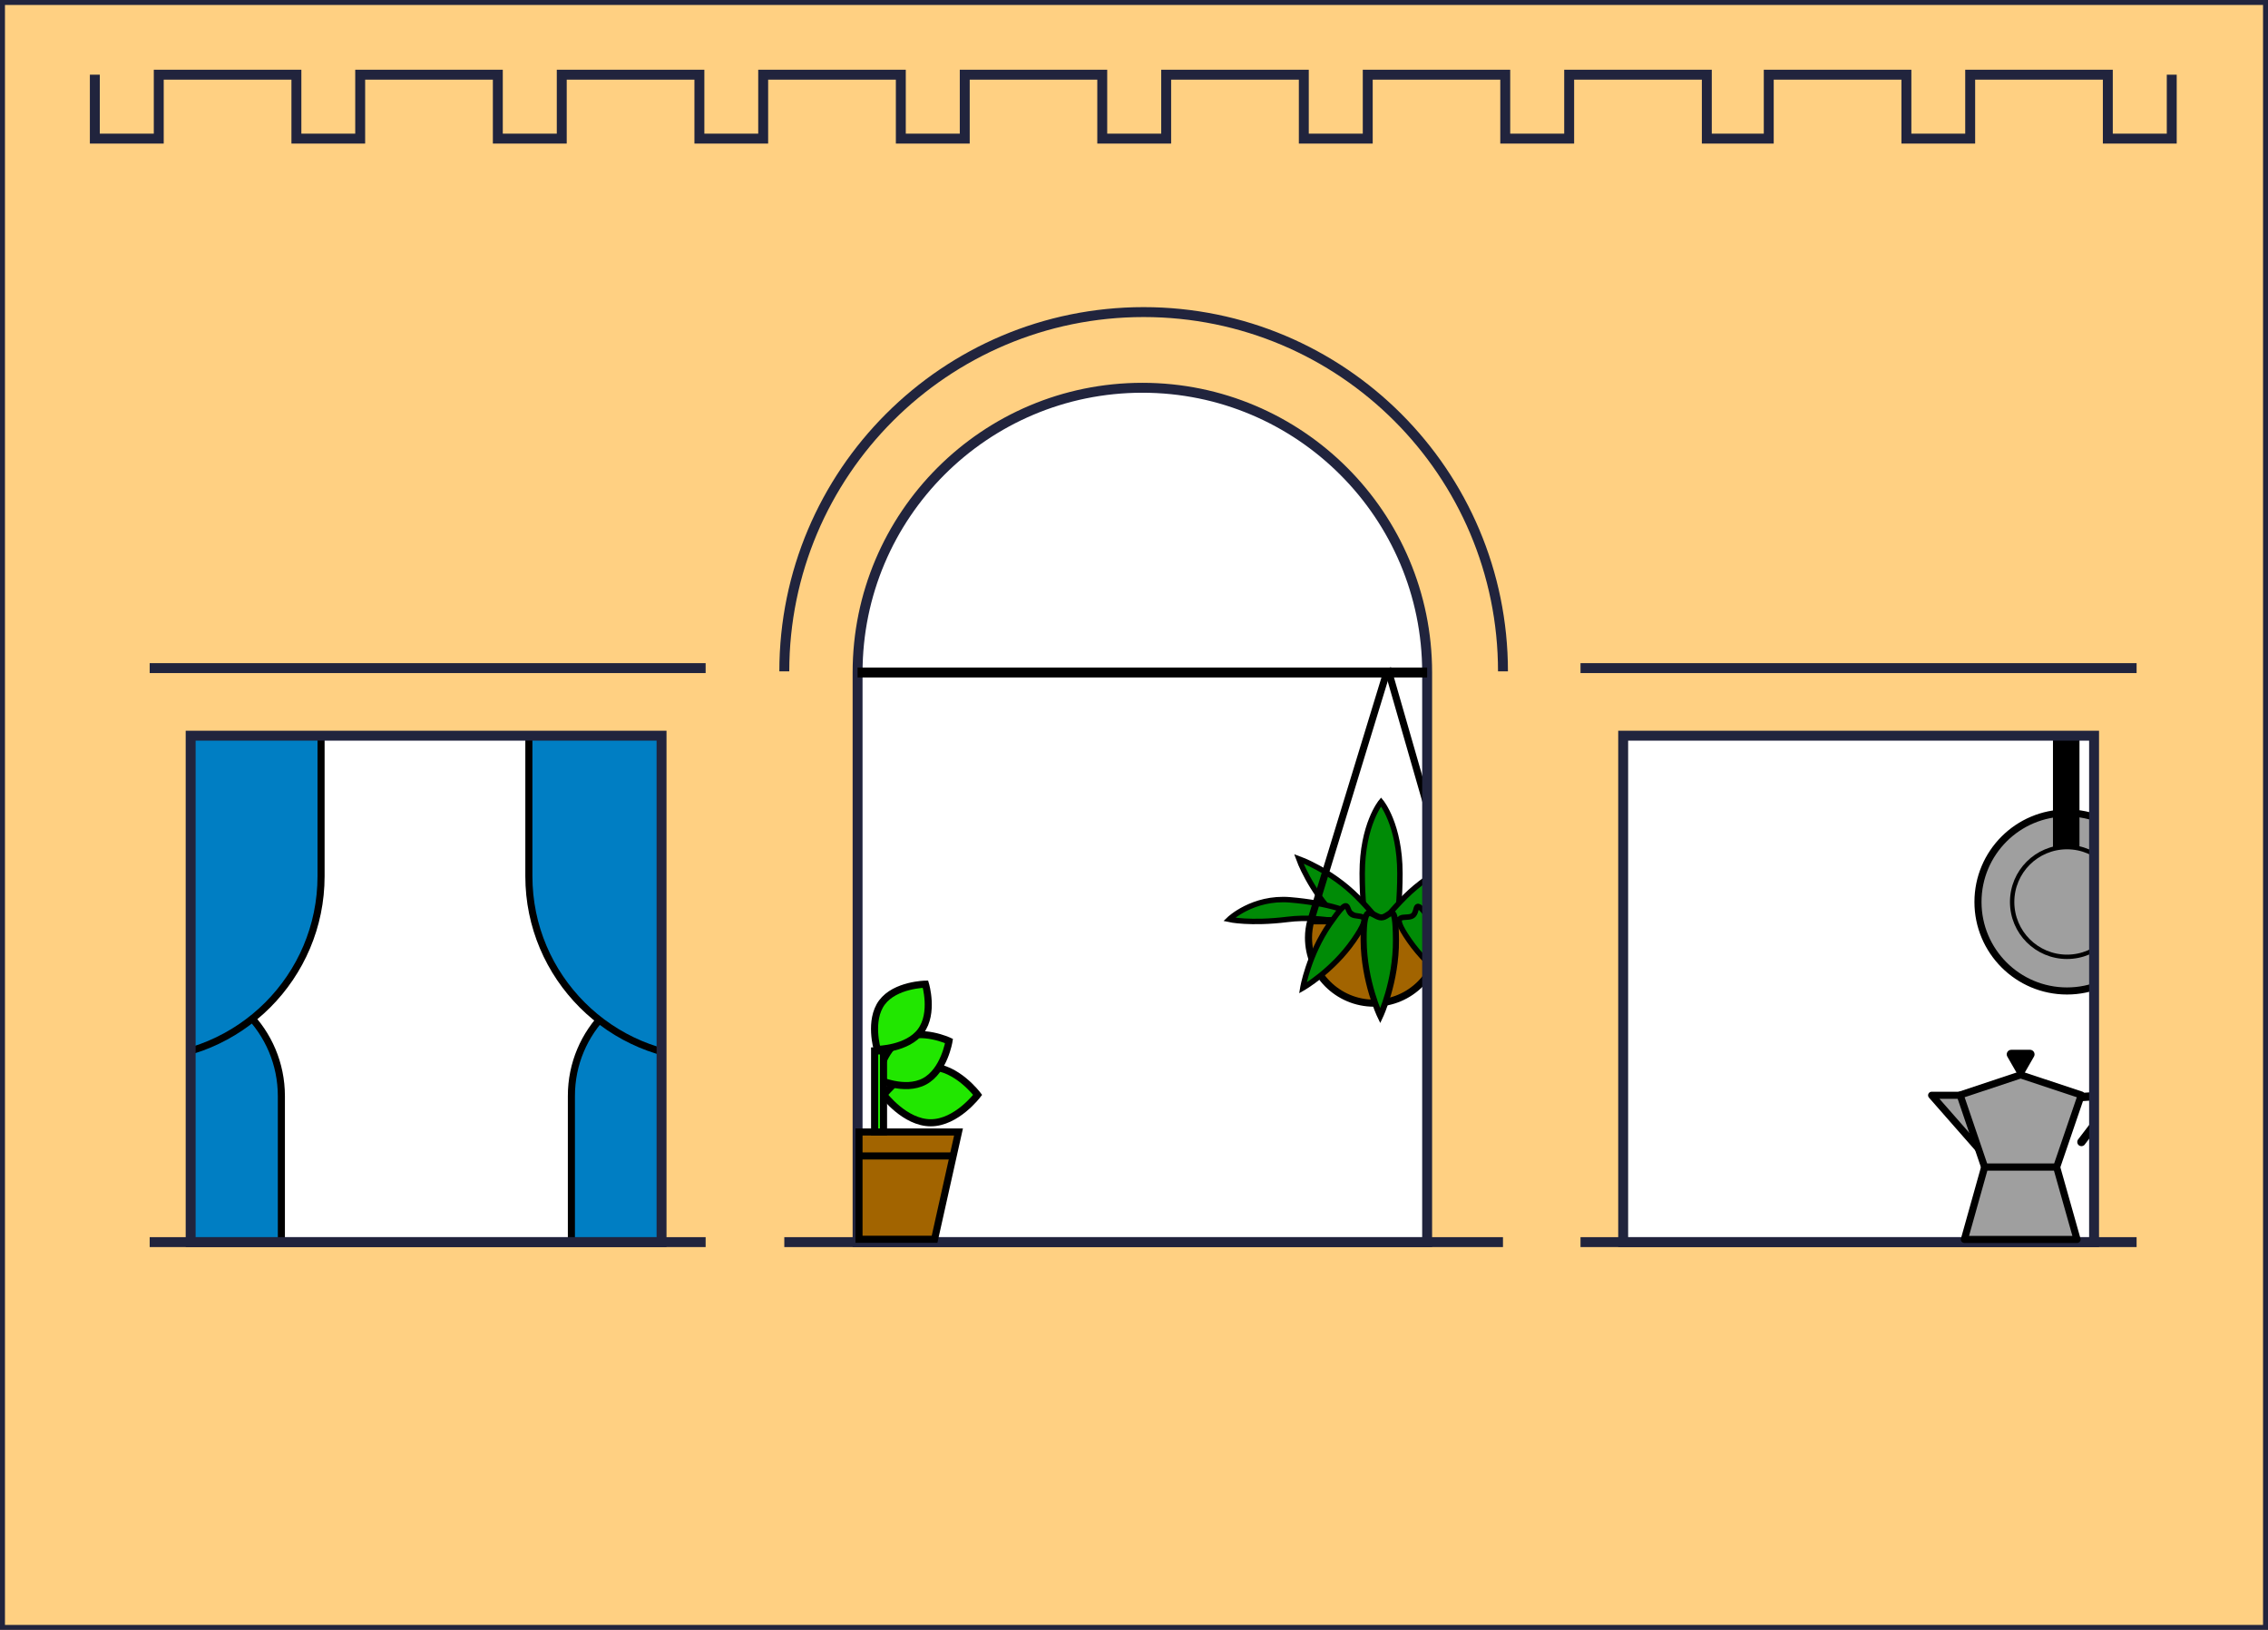 <?xml version="1.0" encoding="utf-8"?>
<!-- Generator: Adobe Illustrator 24.0.1, SVG Export Plug-In . SVG Version: 6.00 Build 0)  -->
<svg version="1.2" baseProfile="tiny" id="Layer_1" xmlns="http://www.w3.org/2000/svg" xmlns:xlink="http://www.w3.org/1999/xlink"
	 x="0px" y="0px" width="1600px" height="1150px" viewBox="0 0 1600 1150" xml:space="preserve">
<path fill="#007EC3" stroke="#000000" stroke-width="5" stroke-miterlimit="10" d="M115.5,690.4L115.5,690.4l0,227.5h83V773.4
	C198.5,727.5,161.4,690.4,115.5,690.4z"/>
<path fill="#007EC3" stroke="#000000" stroke-width="5" stroke-miterlimit="10" d="M97.8,746.8H86.5V519.4h140v98.8
	C226.5,689.2,168.9,746.8,97.8,746.8z"/>
<path fill="#007EC3" stroke="#000000" stroke-width="5" stroke-miterlimit="10" d="M486.1,690.4L486.1,690.4l0,227.5h-83V773.4
	C403,727.5,440.2,690.4,486.1,690.4z"/>
<path fill="#008B06" stroke="#000000" stroke-width="3.837" stroke-miterlimit="10" d="M987.6,616.3c0,34.5-6,62.5-13.3,62.5
	s-13.3-28-13.3-62.5s13.3-50.5,13.3-50.5S987.6,581.8,987.6,616.3z"/>
<path fill="#008B06" stroke="#000000" stroke-width="3.837" stroke-miterlimit="10" d="M957.3,632.6c18.7,18.7,30.7,37.1,26.7,41.1
	c-4,4-22.4-8-41.1-26.7c-18.7-18.7-26.7-41.1-26.7-41.1S938.6,613.9,957.3,632.6z"/>
<path fill="#008B06" stroke="#000000" stroke-width="3.837" stroke-miterlimit="10" d="M910.1,634.9c26.4,2.2,47.4,8.6,46.9,14.2
	s-22.4-3.7-48.6-0.4c-26.6,3.3-41.3,0-41.3,0S883.7,632.7,910.1,634.9z"/>
<path fill="#008B06" stroke="#000000" stroke-width="3.837" stroke-miterlimit="10" d="M991.4,632.6
	c-18.7,18.7-30.7,37.1-26.7,41.1c4,4,22.4-8,41.1-26.7c18.7-18.7,26.7-41.1,26.7-41.1S1010.2,613.9,991.4,632.6z"/>
<path fill="#007EC3" stroke="#000000" stroke-width="5" stroke-miterlimit="10" d="M501.8,746.8h11.3V519.4h-140v98.8
	C373.1,689.2,430.7,746.8,501.8,746.8z"/>
<g>
	<path fill="#A26400" stroke="#000000" stroke-width="5" stroke-miterlimit="10" d="M924.7,649.7h89.2"/>
	<path fill="#A26400" stroke="#000000" stroke-width="5" stroke-miterlimit="10" d="M924.7,649.7c-1,3.8-1.6,7.8-1.6,11.9
		c0,25.5,20.7,46.2,46.2,46.2s46.2-20.7,46.2-46.2c0-4.1-0.5-8.1-1.6-11.9H924.7z"/>
</g>
<line fill="none" stroke="#000000" stroke-width="5" stroke-miterlimit="10" x1="924.7" y1="649.7" x2="978.9" y2="472.4"/>
<path fill="#008B06" stroke="#000000" stroke-width="3.837" stroke-miterlimit="10" d="M954.9,663.6c15.1-21.8,3.3-15.3-1.4-18.5
	c-4.6-3.2-0.3-14.9-15.4,6.8c-15.1,21.8-19,45.2-19,45.2S939.8,685.3,954.9,663.6z"/>
<path fill="#008B06" stroke="#000000" stroke-width="3.837" stroke-miterlimit="10" d="M994.2,663.6c-15.1-21.8-2.3-14.3,2.4-17.5
	c4.6-3.2-0.7-15.9,14.4,5.8c15.1,21.8,19,45.2,19,45.2S1009.3,685.3,994.2,663.6z"/>
<path fill="#008B06" stroke="#000000" stroke-width="4.284" stroke-miterlimit="10" d="M984.8,663.2c-0.2-29.6-4-15.9-10.3-15.9
	s-12.7-13.5-12.5,16c0.2,29.6,11.7,53.5,11.7,53.5S985,692.7,984.8,663.2z"/>
<line fill="none" stroke="#000000" stroke-width="5" stroke-miterlimit="10" x1="1029.9" y1="648.7" x2="978.9" y2="471.4"/>
<circle fill="#9F9F9F" stroke="#000000" stroke-width="5" stroke-linejoin="round" stroke-miterlimit="10" cx="1458.2" cy="636.4" r="62.8"/>
<rect x="1448.3" y="484.2" width="18.7" height="126.3"/>
<g>
	<path d="M1468.6,808.7c-0.7,0-1.4-0.1-2-0.6c-1.3-1-1.5-2.8-0.6-4.1l21.6-28.3l-21.3,1.4c-1.6,0.1-3-1.1-3.1-2.7
		c-0.1-1.6,1.1-3,2.7-3.1l27.8-1.9c1.2-0.1,2.3,0.5,2.8,1.6c0.5,1,0.4,2.3-0.3,3.2l-25.6,33.5
		C1470.2,808.2,1469.4,808.6,1468.6,808.7z"/>
</g>
<path d="M1428.3,757l6.6-11.5c1.2-2.1-0.3-4.8-2.8-4.8h-13.2c-2.5,0-4,2.7-2.8,4.8l6.6,11.5C1424,759.1,1427,759.1,1428.3,757z"/>
<circle fill="#9F9F9F" stroke="#000000" stroke-width="3.086" stroke-linejoin="round" stroke-miterlimit="10" cx="1458.2" cy="636.4" r="38.7"/>
<path fill="#FFD082" stroke="#21243D" stroke-width="7" stroke-miterlimit="10" d="M0,0v1150h1600V0H0z M466.7,876.4H134.5V519.1
	h332.2V876.4z M1006.8,876.4H605V474.5c0-111,90-200.9,200.9-200.9s200.9,90,200.9,200.9L1006.8,876.4L1006.8,876.4z M1477.3,876.4
	h-332.2V519.1h332.2V876.4z"/>
<path fill="none" stroke="#333333" stroke-width="7" stroke-miterlimit="10" d="M1511.9,52.7"/>
<path fill="none" stroke="#333333" stroke-width="7" stroke-miterlimit="10" d="M988.6,302.8"/>
<path fill="none" stroke="#333333" stroke-width="7" stroke-miterlimit="10" d="M1497.6,302.8"/>
<path fill="none" stroke="#333333" stroke-width="7" stroke-miterlimit="10" d="M1019.8,271.3"/>
<path fill="none" stroke="#21243D" stroke-width="7" stroke-miterlimit="10" d="M1060.3,473.7c0-140-113.5-253.5-253.5-253.5
	S553.3,333.7,553.3,473.7"/>
<line fill="none" stroke="#21243D" stroke-width="7" stroke-miterlimit="10" x1="497.8" y1="471.4" x2="105.6" y2="471.4"/>
<line fill="none" stroke="#21243D" stroke-width="7" stroke-miterlimit="10" x1="1507.3" y1="471.4" x2="1115" y2="471.4"/>
<line fill="none" stroke="#21243D" stroke-width="7" stroke-miterlimit="10" x1="497.8" y1="876.4" x2="105.6" y2="876.4"/>
<polyline fill="none" stroke="#21243D" stroke-width="7" stroke-miterlimit="10" points="1532.1,52.7 1532.1,97.8 1487,97.8 
	1487,52.7 1389.9,52.7 1389.9,97.8 1344.9,97.8 1344.9,52.7 1247.8,52.7 1247.8,97.8 1249.1,97.8 1204.1,97.8 1204.1,52.7 
	1107,52.7 1107,97.8 1061.9,97.8 1061.9,52.7 964.9,52.7 964.9,97.8 919.8,97.8 919.8,52.7 822.7,52.7 822.7,97.8 777.6,97.8 
	777.6,52.7 680.6,52.7 680.6,97.8 635.5,97.8 635.5,52.7 538.4,52.7 538.4,97.8 493.4,97.8 493.4,52.7 396.3,52.7 396.3,97.8 
	351.2,97.8 351.2,52.7 254.1,52.7 254.1,97.8 209.1,97.8 209.1,52.7 112,52.7 112,97.8 66.9,97.8 66.9,52.7 "/>
<line fill="none" stroke="#21243D" stroke-width="7" stroke-miterlimit="10" x1="553.3" y1="876.4" x2="1060.3" y2="876.4"/>
<line fill="none" stroke="#21243D" stroke-width="7" stroke-miterlimit="10" x1="1115" y1="876.4" x2="1507.3" y2="876.4"/>
<polygon fill="#A26400" stroke="#000000" stroke-width="5" stroke-miterlimit="10" points="659.3,874.4 606,874.4 606,798.7 
	676.2,798.7 "/>
<path fill="#21E700" stroke="#000000" stroke-width="5" stroke-miterlimit="10" d="M689.7,772.5c0,0-14.8,19.7-33.1,19.7
	c-18.3,0-33.1-19.7-33.1-19.7s14.8-19.7,33.1-19.7C674.9,752.8,689.7,772.5,689.7,772.5z"/>
<path fill="#21E700" stroke="#000000" stroke-width="5" stroke-miterlimit="10" d="M669.5,734.5c0,0-3.3,21-17.3,28.5
	s-33.2-1.6-33.2-1.6s3.3-21,17.3-28.5C650.2,725.5,669.5,734.5,669.5,734.5z"/>
<path fill="#21E700" stroke="#000000" stroke-width="5" stroke-miterlimit="10" d="M652.9,694.4c0,0,6.1,20.4-3.3,33.1
	c-9.4,12.7-30.7,12.9-30.7,12.9s-6.1-20.4,3.3-33.1C631.6,694.7,652.9,694.4,652.9,694.4z"/>
<rect x="617" y="741.5" fill="#21E700" stroke="#000000" stroke-width="5" stroke-miterlimit="10" width="6.3" height="57.2"/>
<polygon fill="#9F9F9F" stroke="#000000" stroke-width="5" stroke-linecap="round" stroke-linejoin="round" stroke-miterlimit="10" points="
	1395.6,810.3 1395.7,772.8 1362.7,772.8 "/>
<line fill="none" stroke="#000000" stroke-width="5" stroke-miterlimit="10" x1="606" y1="815.6" x2="672.5" y2="815.6"/>
<polygon fill="#9F9F9F" stroke="#000000" stroke-width="5" stroke-linejoin="round" stroke-miterlimit="10" points="1425.5,758.4 
	1425.5,758.4 1382.8,772.6 1400.1,823.5 1450.9,823.5 1468.3,772.6 "/>
<polygon fill="#9F9F9F" stroke="#000000" stroke-width="5" stroke-linejoin="round" stroke-miterlimit="10" points="1465.3,874.5 
	1450.9,823.5 1400.1,823.5 1385.8,874.5 "/>
<line fill="none" stroke="#000000" stroke-width="7" stroke-miterlimit="10" x1="605" y1="474.5" x2="1006.8" y2="474.5"/>
</svg>
